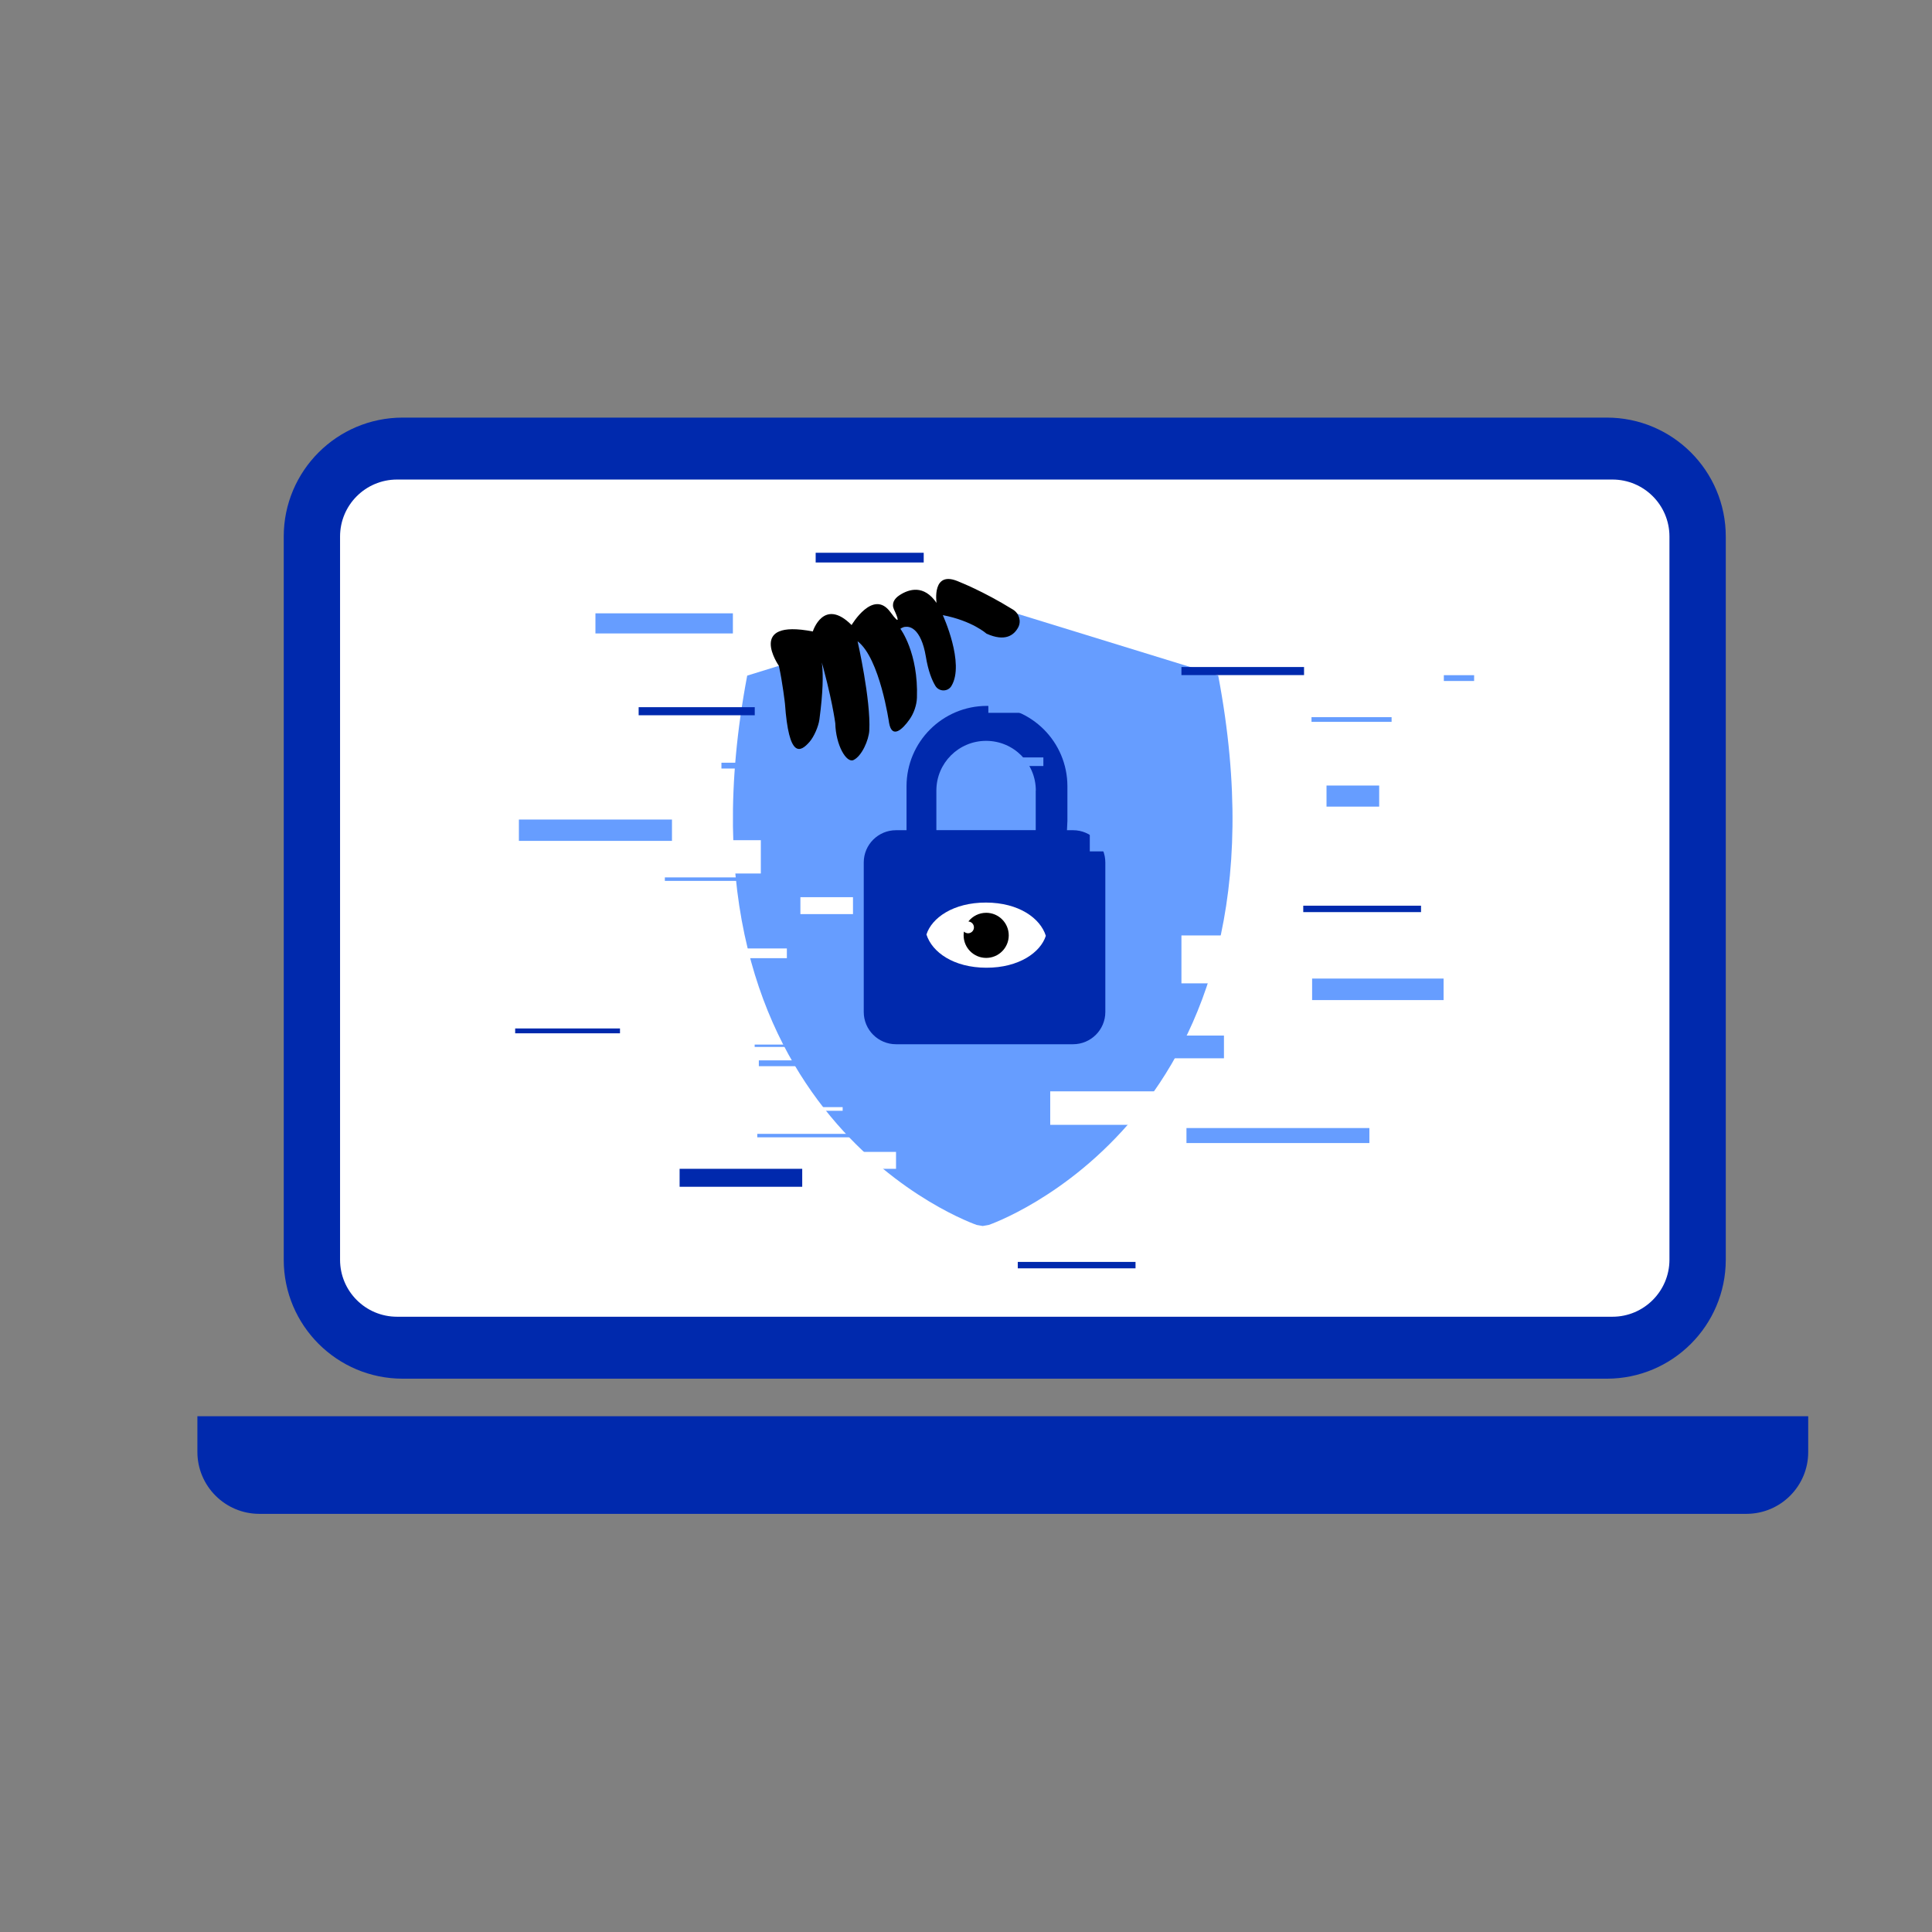 <svg xmlns="http://www.w3.org/2000/svg" xmlns:xlink="http://www.w3.org/1999/xlink" width="1080" zoomAndPan="magnify" viewBox="0 0 810 810" height="1080" preserveAspectRatio="xMidYMid meet" version="1.0"><rect x="0" y="0" width="810" height="810" fill="#808080" stroke="none"/><defs><clipPath id="d60d4c7cc4"><path d="M 118 175.082 L 724 175.082 L 724 579 L 118 579 Z M 118 175.082 " clip-rule="nonzero"/></clipPath><clipPath id="aa23f2a692"><path d="M 82 593 L 759 593 L 759 634.832 L 82 634.832 Z M 82 593 " clip-rule="nonzero"/></clipPath></defs><g clip-path="url(#d60d4c7cc4)"><path fill="#0029ad" d="M 673.66 578.02 L 168.836 578.02 C 141.297 578.02 118.957 555.684 118.957 528.152 L 118.957 224.949 C 118.957 197.414 141.297 175.082 168.836 175.082 L 673.66 175.082 C 701.199 175.082 723.539 197.414 723.539 224.949 L 723.539 528.188 C 723.5 555.684 701.199 578.02 673.66 578.02 Z M 673.66 578.02 " fill-opacity="1" fill-rule="nonzero"/></g><path fill="#ffffff" d="M 676.023 552.047 L 166.473 552.047 C 153.266 552.047 142.57 541.355 142.57 528.152 L 142.57 224.949 C 142.57 211.746 153.266 201.051 166.473 201.051 L 676.023 201.051 C 689.23 201.051 699.926 211.746 699.926 224.949 L 699.926 528.188 C 699.891 541.355 689.195 552.047 676.023 552.047 Z M 676.023 552.047 " fill-opacity="1" fill-rule="nonzero"/><g clip-path="url(#aa23f2a692)"><path fill="#0029ad" d="M 732.16 634.688 L 108.734 634.688 C 94.402 634.688 82.758 623.047 82.758 608.715 L 82.758 593.766 L 758.102 593.766 L 758.102 608.715 C 758.137 623.047 746.531 634.688 732.16 634.688 Z M 732.16 634.688 " fill-opacity="1" fill-rule="nonzero"/></g><path fill="#669dff" d="M 414.52 513.566 C 414.52 513.566 545.961 468.863 510.746 283.254 L 411.754 252.773 L 313.27 283.254 C 278.051 468.863 409.496 513.566 409.496 513.566 L 412.008 514.004 Z M 414.52 513.566 " fill-opacity="1" fill-rule="nonzero"/><path fill="#0029ad" d="M 447.332 348.07 L 449.879 348.07 C 457.375 348.07 463.414 354.145 463.414 361.602 L 463.414 424.27 C 463.414 431.766 457.34 437.801 449.879 437.801 L 375.664 437.801 C 368.168 437.801 362.129 431.727 362.129 424.27 L 362.129 361.602 C 362.129 354.109 368.203 348.07 375.664 348.07 L 380.066 348.07 L 380.066 329.664 C 380.066 311.043 395.164 295.949 413.789 295.949 C 432.418 295.949 447.516 311.043 447.516 329.664 L 447.516 344.18 Z M 434.273 331.449 C 434.273 319.953 424.961 310.605 413.426 310.605 C 401.93 310.605 392.578 319.918 392.578 331.449 L 392.578 348.035 L 434.234 348.035 L 434.234 331.449 Z M 434.273 331.449 " fill-opacity="1" fill-rule="nonzero"/><path fill="#000000" d="M 326.547 279.145 C 328.113 286.273 329.094 294.965 329.094 294.965 C 330.73 318.137 335.535 315.445 339.391 311.043 C 341.32 308.824 343.137 304.57 343.539 301.66 C 346.703 278.055 343.465 273.906 343.465 273.906 C 348.812 292.238 350.195 303.223 350.195 303.223 C 350.414 312.426 354.852 320.027 357.836 318.645 C 361.363 316.973 364.238 310.207 364.457 306.277 C 365.148 293.512 359.547 268.852 359.547 268.852 C 368.895 275.945 372.754 303.078 372.754 303.078 C 373.953 309.879 378.32 305.914 381.375 301.551 C 383.121 299.078 384.32 295.621 384.43 292.566 C 385.086 273.617 377.48 263.613 377.48 263.613 C 381.191 261.176 386.215 263.723 388.141 275.145 C 389.16 281.398 390.762 285.254 392.18 287.582 C 393.707 290.055 397.383 290.094 398.875 287.617 C 404.621 278.199 395.273 257.902 395.273 257.902 C 407.605 260.266 413.57 265.648 413.57 265.648 C 421.465 269.215 425.141 266.27 426.887 263.031 C 428.27 260.414 427.25 257.141 424.703 255.574 C 412.043 247.754 402.223 243.973 402.223 243.973 C 390.469 238.551 392.652 252.773 392.652 252.773 C 387.34 245.027 381.121 246.953 377.191 249.5 C 374.824 251.027 373.66 253.137 374.863 255.648 C 376.355 258.812 377.844 262.848 373.297 256.629 C 366.059 246.699 357.035 262.051 357.035 262.051 C 345.285 250.301 340.773 264.742 340.773 264.742 C 312.723 259.32 326.547 279.145 326.547 279.145 Z M 326.547 279.145 " fill-opacity="1" fill-rule="nonzero"/><path fill="#ffffff" d="M 388.434 391.754 C 390.617 384.879 399.637 378.367 413.391 378.406 C 427.141 378.441 436.129 384.953 438.457 392.301 L 438.457 392.371 C 436.273 399.246 427.25 405.758 413.5 405.723 C 399.746 405.684 390.762 399.176 388.434 391.828 L 388.395 391.789 Z M 388.434 391.754 " fill-opacity="1" fill-rule="nonzero"/><path fill="#000000" d="M 406.078 386.227 C 407.824 384.078 410.48 382.695 413.461 382.695 C 418.703 382.695 422.922 386.953 422.922 392.152 C 422.922 397.391 418.664 401.609 413.461 401.609 C 408.223 401.609 404.004 397.355 404.004 392.152 C 404.004 391.68 404.039 391.172 404.113 390.699 L 404.148 390.59 C 404.586 390.988 405.203 391.281 405.859 391.281 C 407.207 391.281 408.332 390.191 408.332 388.809 C 408.332 387.5 407.312 386.445 406.039 386.336 Z M 406.078 386.227 " fill-opacity="1" fill-rule="nonzero"/><path fill="#0029ad" d="M 546.691 283.035 L 495.32 283.035 L 495.32 279.652 L 546.727 279.652 L 546.727 283.035 Z M 316.434 296.492 L 267.758 296.492 L 267.758 299.875 L 316.434 299.875 Z M 336.297 490.031 L 284.93 490.031 L 284.93 497.562 L 336.336 497.562 L 336.336 490.031 Z M 259.973 431.184 L 215.988 431.184 L 215.988 433.219 L 259.934 433.219 L 259.934 431.184 Z M 387.27 231.75 L 341.973 231.75 L 341.973 235.824 L 387.27 235.824 Z M 595.77 379.715 L 546.398 379.715 L 546.398 382.406 L 595.77 382.406 Z M 476.074 529.062 L 426.707 529.062 L 426.707 531.754 L 476.074 531.754 Z M 476.074 529.062 " fill-opacity="1" fill-rule="nonzero"/><path fill="#ffffff" d="M 339.863 464.172 L 353.289 464.172 L 353.289 465.699 L 339.863 465.699 Z M 357.617 376.148 L 335.57 376.148 L 335.57 383.242 L 357.617 383.242 Z M 318.98 352.254 L 284.93 352.254 L 284.93 366.219 L 318.98 366.219 Z M 532.027 392.191 L 495.32 392.191 L 495.32 412.27 L 532.027 412.27 Z M 329.934 397.645 L 284.602 397.645 L 284.602 401.719 L 329.895 401.719 L 329.895 397.645 Z M 485.641 457.551 L 440.312 457.551 L 440.312 471.594 L 485.605 471.594 L 485.605 457.551 Z M 375.664 482.941 L 353.617 482.941 L 353.617 490.031 L 375.664 490.031 Z M 375.664 482.941 " fill-opacity="1" fill-rule="nonzero"/><path fill="#669dff" d="M 437.438 321.156 L 421.176 321.156 L 421.176 317.555 L 437.438 317.555 Z M 429.289 294.965 L 414.371 294.965 L 414.371 298.859 L 429.289 298.859 Z M 315.16 319.773 L 302.465 319.773 L 302.465 322.211 L 315.16 322.211 Z M 578.23 329.34 L 556.148 329.34 L 556.148 338.176 L 578.23 338.176 Z M 340.336 437.945 L 316.398 437.945 L 316.398 438.93 L 340.336 438.93 Z M 583.434 300.676 L 549.855 300.676 L 549.855 302.641 L 583.434 302.641 Z M 550.109 419.289 L 605.227 419.289 L 605.227 410.266 L 550.109 410.266 Z M 574.121 472.938 L 497.43 472.938 L 497.43 479.23 L 574.121 479.23 Z M 469.418 443.695 L 513.148 443.695 L 513.148 434.164 L 469.418 434.164 Z M 307.266 257.141 L 249.641 257.141 L 249.641 265.578 L 307.266 265.578 Z M 217.551 352.543 L 281.727 352.543 L 281.727 343.598 L 217.551 343.598 Z M 317.488 476.828 L 363.438 476.828 L 363.438 475.375 L 317.488 475.375 Z M 278.742 369.312 L 338.953 369.312 L 338.953 367.855 L 278.742 367.855 Z M 335.391 444.566 L 318.145 444.566 L 318.145 447.004 L 335.391 447.004 Z M 605.336 285.508 L 618.031 285.508 L 618.031 283.074 L 605.336 283.074 Z M 475.238 339.195 L 456.902 339.195 L 456.902 356.945 L 475.238 356.945 Z M 475.238 339.195 " fill-opacity="1" fill-rule="nonzero"/></svg>